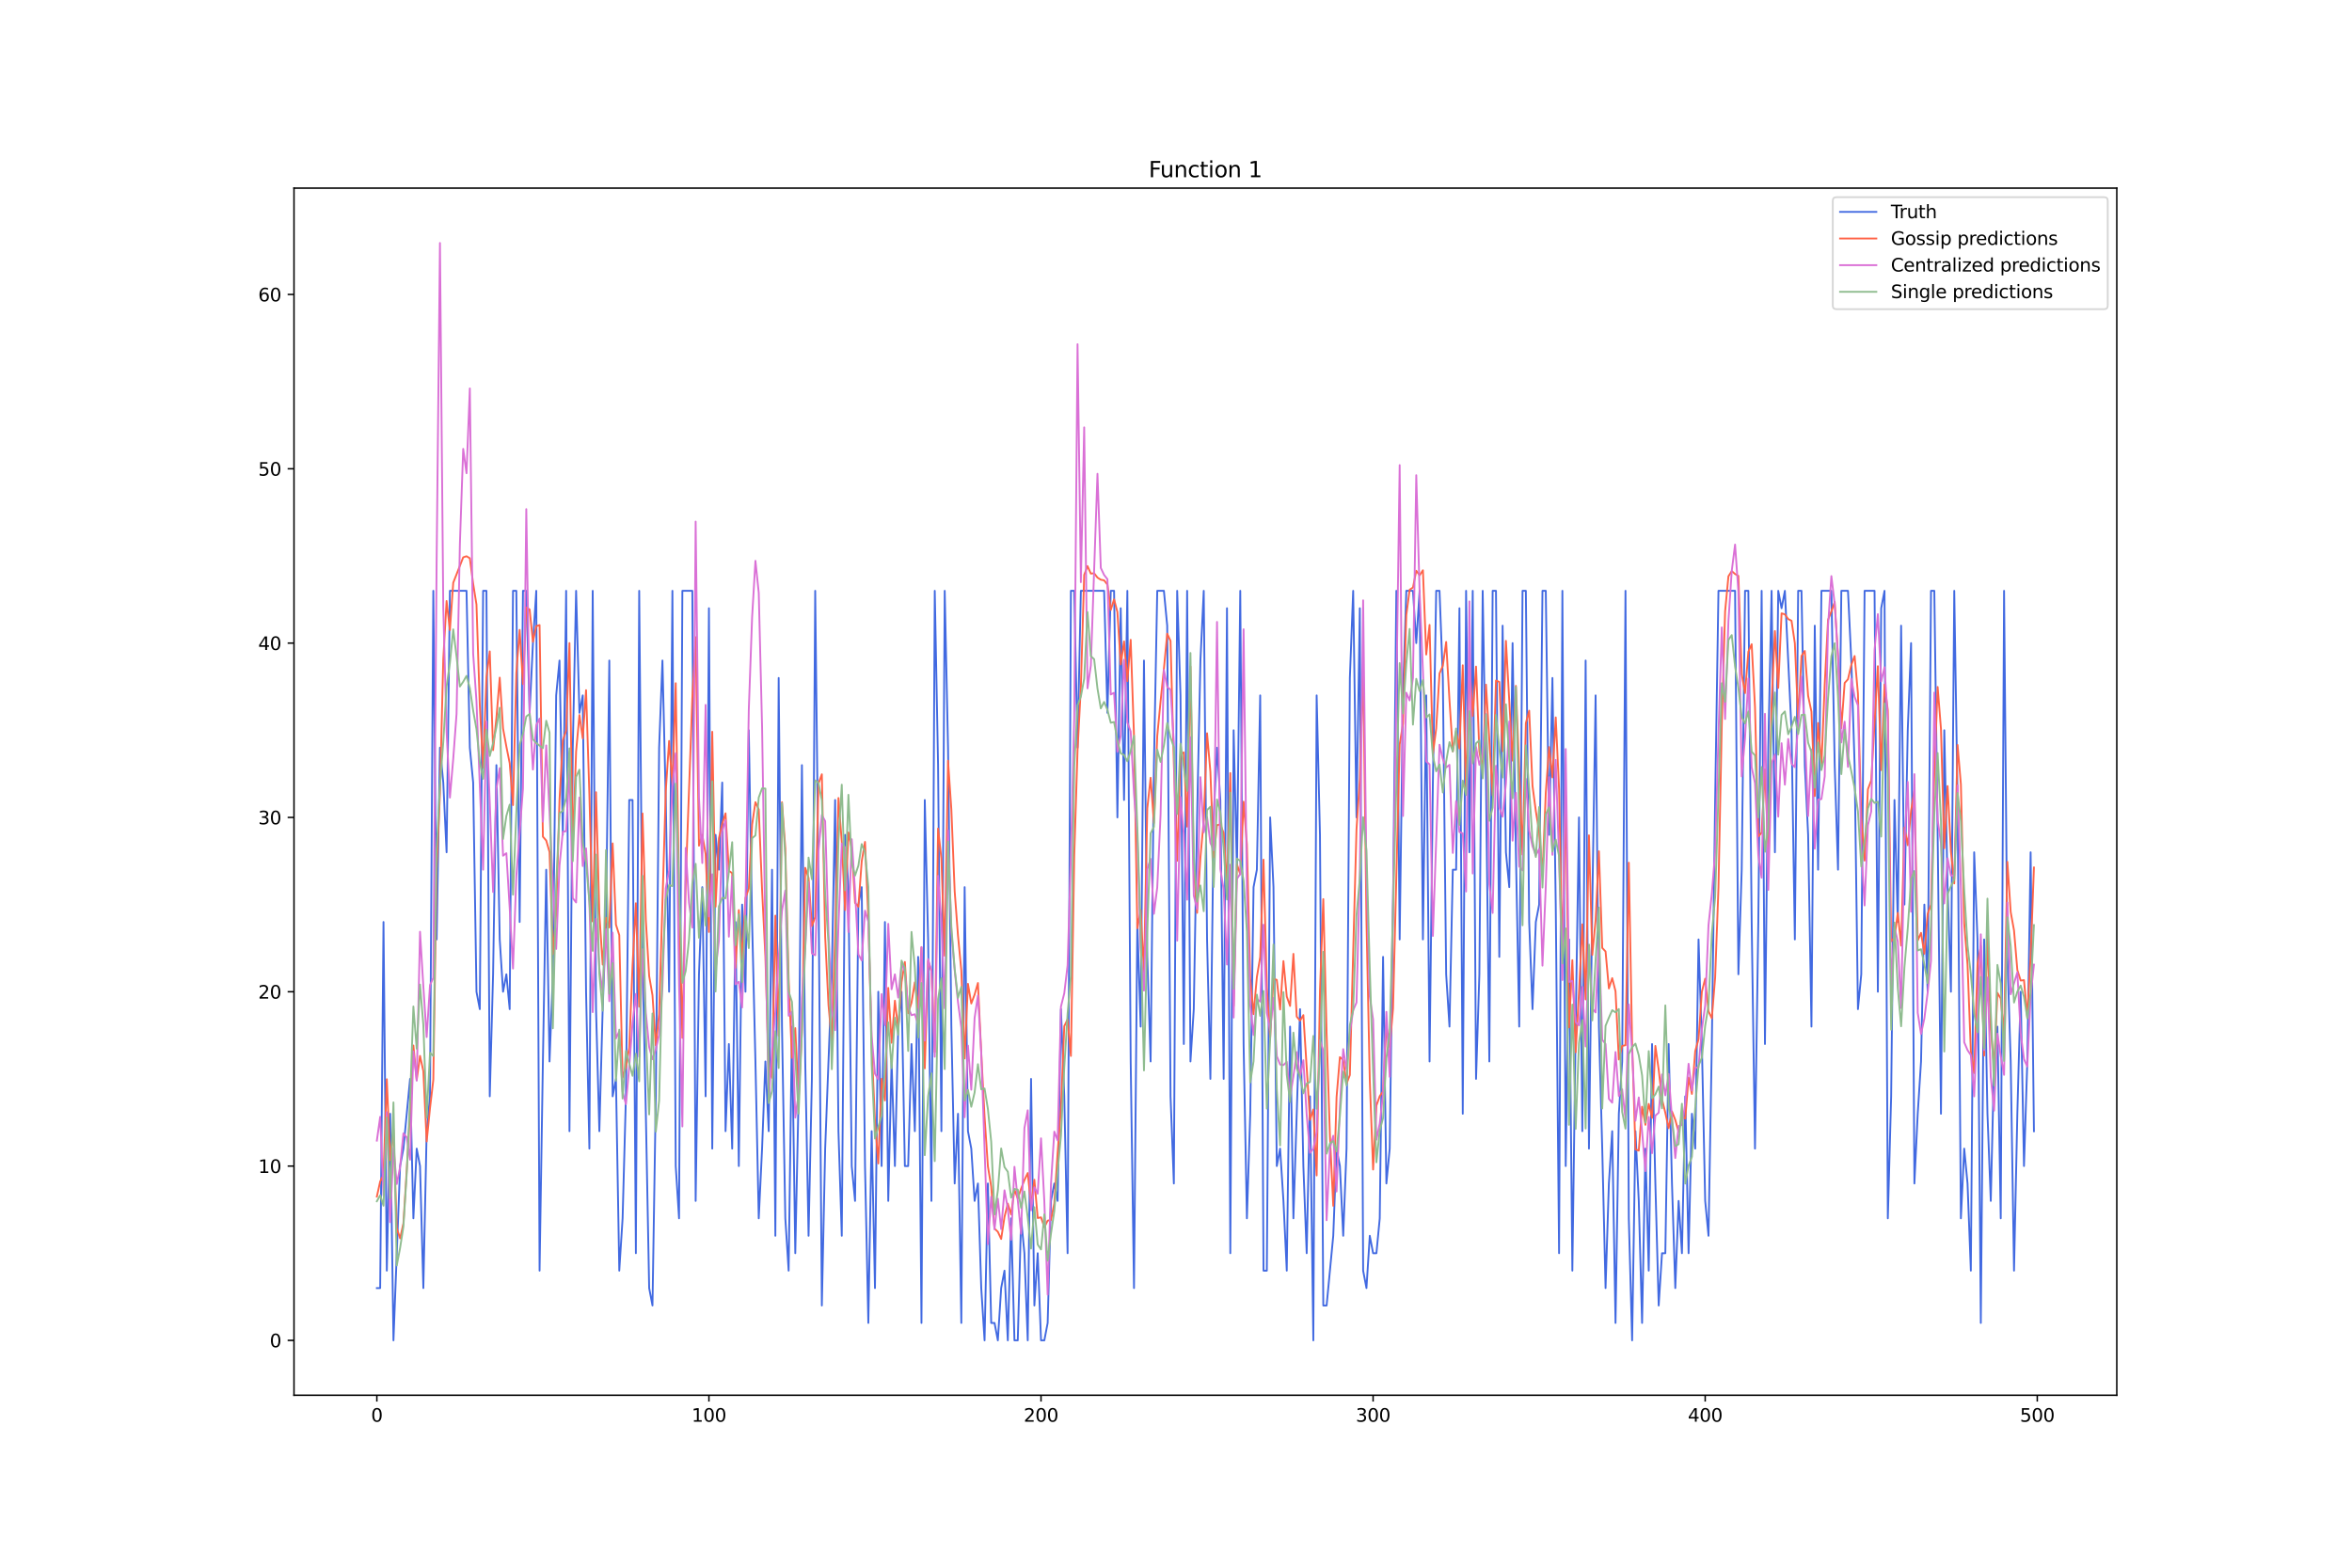 <?xml version="1.0" encoding="utf-8" standalone="no"?>
<!DOCTYPE svg PUBLIC "-//W3C//DTD SVG 1.1//EN"
  "http://www.w3.org/Graphics/SVG/1.1/DTD/svg11.dtd">
<svg xmlns:xlink="http://www.w3.org/1999/xlink" width="1296pt" height="864pt" viewBox="0 0 1296 864" xmlns="http://www.w3.org/2000/svg" version="1.1">
 <defs>
  <style type="text/css">*{stroke-linejoin: round; stroke-linecap: butt}</style>
 </defs>
 <g id="figure_1">
  <g id="patch_1">
   <path d="M 0 864 
L 1296 864 
L 1296 0 
L 0 0 
z
" style="fill: #ffffff"/>
  </g>
  <g id="axes_1">
   <g id="patch_2">
    <path d="M 162 768.96 
L 1166.4 768.96 
L 1166.4 103.68 
L 162 103.68 
z
" style="fill: #ffffff"/>
   </g>
   <g id="matplotlib.axis_1">
    <g id="xtick_1">
     <g id="line2d_1">
      <defs>
       <path id="mbc29674926" d="M 0 0 
L 0 3.5 
" style="stroke: #000000; stroke-width: 0.8"/>
      </defs>
      <g>
       <use xlink:href="#mbc29674926" x="207.655" y="768.96" style="stroke: #000000; stroke-width: 0.8"/>
      </g>
     </g>
     <g id="text_1">
      <!-- 0 -->
      <g transform="translate(204.473 783.558) scale(0.1 -0.1)">
       <defs>
        <path id="DejaVuSans-30" d="M 2034 4250 
Q 1547 4250 1301 3770 
Q 1056 3291 1056 2328 
Q 1056 1369 1301 889 
Q 1547 409 2034 409 
Q 2525 409 2770 889 
Q 3016 1369 3016 2328 
Q 3016 3291 2770 3770 
Q 2525 4250 2034 4250 
z
M 2034 4750 
Q 2819 4750 3233 4129 
Q 3647 3509 3647 2328 
Q 3647 1150 3233 529 
Q 2819 -91 2034 -91 
Q 1250 -91 836 529 
Q 422 1150 422 2328 
Q 422 3509 836 4129 
Q 1250 4750 2034 4750 
z
" transform="scale(0.016)"/>
       </defs>
       <use xlink:href="#DejaVuSans-30"/>
      </g>
     </g>
    </g>
    <g id="xtick_2">
     <g id="line2d_2">
      <g>
       <use xlink:href="#mbc29674926" x="390.639" y="768.96" style="stroke: #000000; stroke-width: 0.8"/>
      </g>
     </g>
     <g id="text_2">
      <!-- 100 -->
      <g transform="translate(381.095 783.558) scale(0.1 -0.1)">
       <defs>
        <path id="DejaVuSans-31" d="M 794 531 
L 1825 531 
L 1825 4091 
L 703 3866 
L 703 4441 
L 1819 4666 
L 2450 4666 
L 2450 531 
L 3481 531 
L 3481 0 
L 794 0 
L 794 531 
z
" transform="scale(0.016)"/>
       </defs>
       <use xlink:href="#DejaVuSans-31"/>
       <use xlink:href="#DejaVuSans-30" x="63.623"/>
       <use xlink:href="#DejaVuSans-30" x="127.246"/>
      </g>
     </g>
    </g>
    <g id="xtick_3">
     <g id="line2d_3">
      <g>
       <use xlink:href="#mbc29674926" x="573.623" y="768.96" style="stroke: #000000; stroke-width: 0.8"/>
      </g>
     </g>
     <g id="text_3">
      <!-- 200 -->
      <g transform="translate(564.079 783.558) scale(0.1 -0.1)">
       <defs>
        <path id="DejaVuSans-32" d="M 1228 531 
L 3431 531 
L 3431 0 
L 469 0 
L 469 531 
Q 828 903 1448 1529 
Q 2069 2156 2228 2338 
Q 2531 2678 2651 2914 
Q 2772 3150 2772 3378 
Q 2772 3750 2511 3984 
Q 2250 4219 1831 4219 
Q 1534 4219 1204 4116 
Q 875 4013 500 3803 
L 500 4441 
Q 881 4594 1212 4672 
Q 1544 4750 1819 4750 
Q 2544 4750 2975 4387 
Q 3406 4025 3406 3419 
Q 3406 3131 3298 2873 
Q 3191 2616 2906 2266 
Q 2828 2175 2409 1742 
Q 1991 1309 1228 531 
z
" transform="scale(0.016)"/>
       </defs>
       <use xlink:href="#DejaVuSans-32"/>
       <use xlink:href="#DejaVuSans-30" x="63.623"/>
       <use xlink:href="#DejaVuSans-30" x="127.246"/>
      </g>
     </g>
    </g>
    <g id="xtick_4">
     <g id="line2d_4">
      <g>
       <use xlink:href="#mbc29674926" x="756.607" y="768.96" style="stroke: #000000; stroke-width: 0.8"/>
      </g>
     </g>
     <g id="text_4">
      <!-- 300 -->
      <g transform="translate(747.063 783.558) scale(0.1 -0.1)">
       <defs>
        <path id="DejaVuSans-33" d="M 2597 2516 
Q 3050 2419 3304 2112 
Q 3559 1806 3559 1356 
Q 3559 666 3084 287 
Q 2609 -91 1734 -91 
Q 1441 -91 1130 -33 
Q 819 25 488 141 
L 488 750 
Q 750 597 1062 519 
Q 1375 441 1716 441 
Q 2309 441 2620 675 
Q 2931 909 2931 1356 
Q 2931 1769 2642 2001 
Q 2353 2234 1838 2234 
L 1294 2234 
L 1294 2753 
L 1863 2753 
Q 2328 2753 2575 2939 
Q 2822 3125 2822 3475 
Q 2822 3834 2567 4026 
Q 2313 4219 1838 4219 
Q 1578 4219 1281 4162 
Q 984 4106 628 3988 
L 628 4550 
Q 988 4650 1302 4700 
Q 1616 4750 1894 4750 
Q 2613 4750 3031 4423 
Q 3450 4097 3450 3541 
Q 3450 3153 3228 2886 
Q 3006 2619 2597 2516 
z
" transform="scale(0.016)"/>
       </defs>
       <use xlink:href="#DejaVuSans-33"/>
       <use xlink:href="#DejaVuSans-30" x="63.623"/>
       <use xlink:href="#DejaVuSans-30" x="127.246"/>
      </g>
     </g>
    </g>
    <g id="xtick_5">
     <g id="line2d_5">
      <g>
       <use xlink:href="#mbc29674926" x="939.591" y="768.96" style="stroke: #000000; stroke-width: 0.8"/>
      </g>
     </g>
     <g id="text_5">
      <!-- 400 -->
      <g transform="translate(930.047 783.558) scale(0.1 -0.1)">
       <defs>
        <path id="DejaVuSans-34" d="M 2419 4116 
L 825 1625 
L 2419 1625 
L 2419 4116 
z
M 2253 4666 
L 3047 4666 
L 3047 1625 
L 3713 1625 
L 3713 1100 
L 3047 1100 
L 3047 0 
L 2419 0 
L 2419 1100 
L 313 1100 
L 313 1709 
L 2253 4666 
z
" transform="scale(0.016)"/>
       </defs>
       <use xlink:href="#DejaVuSans-34"/>
       <use xlink:href="#DejaVuSans-30" x="63.623"/>
       <use xlink:href="#DejaVuSans-30" x="127.246"/>
      </g>
     </g>
    </g>
    <g id="xtick_6">
     <g id="line2d_6">
      <g>
       <use xlink:href="#mbc29674926" x="1122.575" y="768.96" style="stroke: #000000; stroke-width: 0.8"/>
      </g>
     </g>
     <g id="text_6">
      <!-- 500 -->
      <g transform="translate(1113.032 783.558) scale(0.1 -0.1)">
       <defs>
        <path id="DejaVuSans-35" d="M 691 4666 
L 3169 4666 
L 3169 4134 
L 1269 4134 
L 1269 2991 
Q 1406 3038 1543 3061 
Q 1681 3084 1819 3084 
Q 2600 3084 3056 2656 
Q 3513 2228 3513 1497 
Q 3513 744 3044 326 
Q 2575 -91 1722 -91 
Q 1428 -91 1123 -41 
Q 819 9 494 109 
L 494 744 
Q 775 591 1075 516 
Q 1375 441 1709 441 
Q 2250 441 2565 725 
Q 2881 1009 2881 1497 
Q 2881 1984 2565 2268 
Q 2250 2553 1709 2553 
Q 1456 2553 1204 2497 
Q 953 2441 691 2322 
L 691 4666 
z
" transform="scale(0.016)"/>
       </defs>
       <use xlink:href="#DejaVuSans-35"/>
       <use xlink:href="#DejaVuSans-30" x="63.623"/>
       <use xlink:href="#DejaVuSans-30" x="127.246"/>
      </g>
     </g>
    </g>
   </g>
   <g id="matplotlib.axis_2">
    <g id="ytick_1">
     <g id="line2d_7">
      <defs>
       <path id="m586d33ddcf" d="M 0 0 
L -3.5 0 
" style="stroke: #000000; stroke-width: 0.8"/>
      </defs>
      <g>
       <use xlink:href="#m586d33ddcf" x="162" y="738.72" style="stroke: #000000; stroke-width: 0.8"/>
      </g>
     </g>
     <g id="text_7">
      <!-- 0 -->
      <g transform="translate(148.637 742.519) scale(0.1 -0.1)">
       <use xlink:href="#DejaVuSans-30"/>
      </g>
     </g>
    </g>
    <g id="ytick_2">
     <g id="line2d_8">
      <g>
       <use xlink:href="#m586d33ddcf" x="162" y="642.648" style="stroke: #000000; stroke-width: 0.8"/>
      </g>
     </g>
     <g id="text_8">
      <!-- 10 -->
      <g transform="translate(142.275 646.447) scale(0.1 -0.1)">
       <use xlink:href="#DejaVuSans-31"/>
       <use xlink:href="#DejaVuSans-30" x="63.623"/>
      </g>
     </g>
    </g>
    <g id="ytick_3">
     <g id="line2d_9">
      <g>
       <use xlink:href="#m586d33ddcf" x="162" y="546.576" style="stroke: #000000; stroke-width: 0.8"/>
      </g>
     </g>
     <g id="text_9">
      <!-- 20 -->
      <g transform="translate(142.275 550.375) scale(0.1 -0.1)">
       <use xlink:href="#DejaVuSans-32"/>
       <use xlink:href="#DejaVuSans-30" x="63.623"/>
      </g>
     </g>
    </g>
    <g id="ytick_4">
     <g id="line2d_10">
      <g>
       <use xlink:href="#m586d33ddcf" x="162" y="450.504" style="stroke: #000000; stroke-width: 0.8"/>
      </g>
     </g>
     <g id="text_10">
      <!-- 30 -->
      <g transform="translate(142.275 454.303) scale(0.1 -0.1)">
       <use xlink:href="#DejaVuSans-33"/>
       <use xlink:href="#DejaVuSans-30" x="63.623"/>
      </g>
     </g>
    </g>
    <g id="ytick_5">
     <g id="line2d_11">
      <g>
       <use xlink:href="#m586d33ddcf" x="162" y="354.432" style="stroke: #000000; stroke-width: 0.8"/>
      </g>
     </g>
     <g id="text_11">
      <!-- 40 -->
      <g transform="translate(142.275 358.231) scale(0.1 -0.1)">
       <use xlink:href="#DejaVuSans-34"/>
       <use xlink:href="#DejaVuSans-30" x="63.623"/>
      </g>
     </g>
    </g>
    <g id="ytick_6">
     <g id="line2d_12">
      <g>
       <use xlink:href="#m586d33ddcf" x="162" y="258.36" style="stroke: #000000; stroke-width: 0.8"/>
      </g>
     </g>
     <g id="text_12">
      <!-- 50 -->
      <g transform="translate(142.275 262.16) scale(0.1 -0.1)">
       <use xlink:href="#DejaVuSans-35"/>
       <use xlink:href="#DejaVuSans-30" x="63.623"/>
      </g>
     </g>
    </g>
    <g id="ytick_7">
     <g id="line2d_13">
      <g>
       <use xlink:href="#m586d33ddcf" x="162" y="162.288" style="stroke: #000000; stroke-width: 0.8"/>
      </g>
     </g>
     <g id="text_13">
      <!-- 60 -->
      <g transform="translate(142.275 166.088) scale(0.1 -0.1)">
       <defs>
        <path id="DejaVuSans-36" d="M 2113 2584 
Q 1688 2584 1439 2293 
Q 1191 2003 1191 1497 
Q 1191 994 1439 701 
Q 1688 409 2113 409 
Q 2538 409 2786 701 
Q 3034 994 3034 1497 
Q 3034 2003 2786 2293 
Q 2538 2584 2113 2584 
z
M 3366 4563 
L 3366 3988 
Q 3128 4100 2886 4159 
Q 2644 4219 2406 4219 
Q 1781 4219 1451 3797 
Q 1122 3375 1075 2522 
Q 1259 2794 1537 2939 
Q 1816 3084 2150 3084 
Q 2853 3084 3261 2657 
Q 3669 2231 3669 1497 
Q 3669 778 3244 343 
Q 2819 -91 2113 -91 
Q 1303 -91 875 529 
Q 447 1150 447 2328 
Q 447 3434 972 4092 
Q 1497 4750 2381 4750 
Q 2619 4750 2861 4703 
Q 3103 4656 3366 4563 
z
" transform="scale(0.016)"/>
       </defs>
       <use xlink:href="#DejaVuSans-36"/>
       <use xlink:href="#DejaVuSans-30" x="63.623"/>
      </g>
     </g>
    </g>
   </g>
   <g id="line2d_14">
    <path d="M 207.655 709.898 
L 209.484 709.898 
L 211.314 508.147 
L 213.144 700.291 
L 214.974 613.826 
L 216.804 738.72 
L 220.463 642.648 
L 222.293 633.041 
L 225.953 594.612 
L 227.783 671.47 
L 229.613 633.041 
L 231.442 642.648 
L 233.272 709.898 
L 235.102 623.434 
L 236.932 604.219 
L 238.762 325.611 
L 240.592 517.755 
L 242.422 412.075 
L 244.251 431.29 
L 246.081 469.719 
L 247.911 325.611 
L 257.06 325.611 
L 258.89 412.075 
L 260.72 431.29 
L 262.55 546.576 
L 264.38 556.183 
L 266.209 325.611 
L 268.039 325.611 
L 269.869 604.219 
L 271.699 536.969 
L 273.529 421.683 
L 275.359 517.755 
L 277.189 546.576 
L 279.018 536.969 
L 280.848 556.183 
L 282.678 325.611 
L 284.508 325.611 
L 286.338 508.147 
L 288.168 325.611 
L 289.997 325.611 
L 291.827 392.861 
L 293.657 354.432 
L 295.487 325.611 
L 297.317 700.291 
L 299.147 585.005 
L 300.976 479.326 
L 302.806 585.005 
L 304.636 536.969 
L 306.466 383.254 
L 308.296 364.039 
L 310.126 460.111 
L 311.956 325.611 
L 313.785 623.434 
L 315.615 412.075 
L 317.445 325.611 
L 319.275 392.861 
L 321.105 383.254 
L 322.935 546.576 
L 324.764 633.041 
L 326.594 325.611 
L 328.424 556.183 
L 330.254 623.434 
L 332.084 556.183 
L 333.914 508.147 
L 335.743 364.039 
L 337.573 604.219 
L 339.403 594.612 
L 341.233 700.291 
L 343.063 671.47 
L 344.893 604.219 
L 346.723 440.897 
L 348.552 440.897 
L 350.382 690.684 
L 352.212 325.611 
L 354.042 527.362 
L 355.872 613.826 
L 357.702 709.898 
L 359.531 719.506 
L 361.361 604.219 
L 363.191 412.075 
L 365.021 364.039 
L 366.851 440.897 
L 368.681 546.576 
L 370.51 325.611 
L 372.34 642.648 
L 374.17 671.47 
L 376 325.611 
L 381.489 325.611 
L 383.319 661.862 
L 385.149 536.969 
L 386.979 488.933 
L 388.809 604.219 
L 390.639 335.218 
L 392.469 633.041 
L 394.298 460.111 
L 396.128 479.326 
L 397.958 431.29 
L 399.788 623.434 
L 401.618 575.398 
L 403.448 633.041 
L 405.277 508.147 
L 407.107 642.648 
L 408.937 498.54 
L 410.767 546.576 
L 412.597 402.468 
L 414.427 508.147 
L 416.256 585.005 
L 418.086 671.47 
L 419.916 633.041 
L 421.746 585.005 
L 423.576 623.434 
L 425.406 479.326 
L 427.236 681.077 
L 429.065 373.647 
L 430.895 565.791 
L 432.725 671.47 
L 434.555 700.291 
L 436.385 565.791 
L 438.215 690.684 
L 440.044 604.219 
L 441.874 421.683 
L 443.704 585.005 
L 445.534 681.077 
L 447.364 594.612 
L 449.194 325.611 
L 451.023 488.933 
L 452.853 719.506 
L 454.683 633.041 
L 458.343 536.969 
L 460.173 440.897 
L 462.003 623.434 
L 463.832 681.077 
L 465.662 460.111 
L 467.492 488.933 
L 469.322 642.648 
L 471.152 661.862 
L 472.982 498.54 
L 474.811 488.933 
L 476.641 642.648 
L 478.471 729.113 
L 480.301 623.434 
L 482.131 709.898 
L 483.961 546.576 
L 485.79 642.648 
L 487.62 508.147 
L 489.45 661.862 
L 491.28 585.005 
L 493.11 642.648 
L 494.94 565.791 
L 496.77 546.576 
L 498.599 642.648 
L 500.429 642.648 
L 502.259 575.398 
L 504.089 623.434 
L 505.919 527.362 
L 507.749 729.113 
L 509.578 440.897 
L 511.408 517.755 
L 513.238 661.862 
L 515.068 325.611 
L 516.898 421.683 
L 518.728 623.434 
L 520.557 325.611 
L 522.387 412.075 
L 524.217 565.791 
L 526.047 652.255 
L 527.877 613.826 
L 529.707 729.113 
L 531.536 488.933 
L 533.366 623.434 
L 535.196 633.041 
L 537.026 661.862 
L 538.856 652.255 
L 540.686 709.898 
L 542.516 738.72 
L 544.345 652.255 
L 546.175 729.113 
L 548.005 729.113 
L 549.835 738.72 
L 551.665 709.898 
L 553.495 700.291 
L 555.324 738.72 
L 557.154 671.47 
L 558.984 738.72 
L 560.814 738.72 
L 562.644 671.47 
L 564.474 690.684 
L 566.303 738.72 
L 568.133 594.612 
L 569.963 719.506 
L 571.793 690.684 
L 573.623 738.72 
L 575.453 738.72 
L 577.283 729.113 
L 579.112 661.862 
L 580.942 652.255 
L 582.772 661.862 
L 584.602 556.183 
L 586.432 604.219 
L 588.262 690.684 
L 590.091 325.611 
L 591.921 325.611 
L 593.751 412.075 
L 595.581 325.611 
L 608.39 325.611 
L 610.22 392.861 
L 612.05 325.611 
L 613.879 325.611 
L 615.709 450.504 
L 617.539 335.218 
L 619.369 440.897 
L 621.199 325.611 
L 623.029 585.005 
L 624.858 709.898 
L 626.688 508.147 
L 628.518 565.791 
L 630.348 364.039 
L 632.178 527.362 
L 634.008 585.005 
L 635.837 421.683 
L 637.667 325.611 
L 641.327 325.611 
L 643.157 344.825 
L 644.987 604.219 
L 646.817 652.255 
L 648.646 325.611 
L 650.476 383.254 
L 652.306 575.398 
L 654.136 325.611 
L 655.966 585.005 
L 657.796 556.183 
L 659.625 450.504 
L 661.455 364.039 
L 663.285 325.611 
L 665.115 517.755 
L 666.945 594.612 
L 668.775 450.504 
L 670.604 412.075 
L 672.434 440.897 
L 674.264 594.612 
L 676.094 335.218 
L 677.924 690.684 
L 679.754 402.468 
L 681.583 479.326 
L 683.413 325.611 
L 685.243 575.398 
L 687.073 671.47 
L 688.903 613.826 
L 690.733 488.933 
L 692.563 479.326 
L 694.392 383.254 
L 696.222 700.291 
L 698.052 700.291 
L 699.882 450.504 
L 701.712 488.933 
L 703.542 642.648 
L 705.371 633.041 
L 707.201 661.862 
L 709.031 700.291 
L 710.861 565.791 
L 712.691 671.47 
L 716.35 556.183 
L 718.18 642.648 
L 720.01 690.684 
L 721.84 604.219 
L 723.67 738.72 
L 725.5 383.254 
L 727.33 460.111 
L 729.159 719.506 
L 730.989 719.506 
L 734.649 681.077 
L 736.479 633.041 
L 738.309 642.648 
L 740.138 681.077 
L 741.968 633.041 
L 743.798 373.647 
L 745.628 325.611 
L 747.458 450.504 
L 749.288 335.218 
L 751.117 700.291 
L 752.947 709.898 
L 754.777 681.077 
L 756.607 690.684 
L 758.437 690.684 
L 760.267 671.47 
L 762.097 527.362 
L 763.926 652.255 
L 765.756 633.041 
L 767.586 498.54 
L 769.416 325.611 
L 771.246 517.755 
L 773.076 383.254 
L 774.905 325.611 
L 778.565 325.611 
L 780.395 354.432 
L 782.225 325.611 
L 784.055 517.755 
L 785.884 383.254 
L 787.714 585.005 
L 789.544 431.29 
L 791.374 325.611 
L 793.204 325.611 
L 795.034 373.647 
L 796.864 536.969 
L 798.693 565.791 
L 800.523 479.326 
L 802.353 479.326 
L 804.183 335.218 
L 806.013 613.826 
L 807.843 325.611 
L 809.672 469.719 
L 811.502 325.611 
L 813.332 594.612 
L 815.162 536.969 
L 816.992 325.611 
L 818.822 431.29 
L 820.651 585.005 
L 822.481 325.611 
L 824.311 325.611 
L 826.141 527.362 
L 827.971 344.825 
L 829.801 469.719 
L 831.63 488.933 
L 833.46 354.432 
L 835.29 469.719 
L 837.12 565.791 
L 838.95 325.611 
L 840.78 325.611 
L 842.61 508.147 
L 844.439 556.183 
L 846.269 508.147 
L 848.099 498.54 
L 849.929 325.611 
L 851.759 325.611 
L 853.589 460.111 
L 855.418 373.647 
L 857.248 498.54 
L 859.078 690.684 
L 860.908 325.611 
L 862.738 642.648 
L 864.568 517.755 
L 866.397 700.291 
L 868.227 565.791 
L 870.057 450.504 
L 871.887 623.434 
L 873.717 364.039 
L 875.547 633.041 
L 877.377 498.54 
L 879.206 383.254 
L 881.036 565.791 
L 882.866 633.041 
L 884.696 709.898 
L 886.526 652.255 
L 888.356 623.434 
L 890.185 729.113 
L 892.015 613.826 
L 893.845 585.005 
L 895.675 325.611 
L 897.505 671.47 
L 899.335 738.72 
L 901.164 623.434 
L 902.994 661.862 
L 904.824 729.113 
L 906.654 633.041 
L 908.484 700.291 
L 910.314 575.398 
L 912.144 652.255 
L 913.973 719.506 
L 915.803 690.684 
L 917.633 690.684 
L 919.463 575.398 
L 921.293 652.255 
L 923.123 709.898 
L 924.952 661.862 
L 926.782 690.684 
L 928.612 604.219 
L 930.442 690.684 
L 932.272 613.826 
L 934.102 633.041 
L 935.931 517.755 
L 937.761 575.398 
L 939.591 661.862 
L 941.421 681.077 
L 943.251 575.398 
L 945.081 440.897 
L 946.911 325.611 
L 956.06 325.611 
L 957.89 536.969 
L 959.719 479.326 
L 961.549 325.611 
L 963.379 325.611 
L 965.209 508.147 
L 967.039 633.041 
L 968.869 508.147 
L 970.698 325.611 
L 972.528 575.398 
L 974.358 412.075 
L 976.188 325.611 
L 978.018 469.719 
L 979.848 325.611 
L 981.678 335.218 
L 983.507 325.611 
L 987.167 402.468 
L 988.997 517.755 
L 990.827 325.611 
L 992.657 325.611 
L 994.486 421.683 
L 996.316 460.111 
L 998.146 565.791 
L 999.976 344.825 
L 1001.806 479.326 
L 1003.636 325.611 
L 1009.125 325.611 
L 1010.955 421.683 
L 1012.785 479.326 
L 1014.615 325.611 
L 1018.274 325.611 
L 1020.104 364.039 
L 1021.934 421.683 
L 1023.764 556.183 
L 1025.594 536.969 
L 1027.424 325.611 
L 1032.913 325.611 
L 1034.743 546.576 
L 1036.573 335.218 
L 1038.403 325.611 
L 1040.232 671.47 
L 1042.062 604.219 
L 1043.892 440.897 
L 1045.722 508.147 
L 1047.552 344.825 
L 1049.382 498.54 
L 1051.211 402.468 
L 1053.041 354.432 
L 1054.871 652.255 
L 1056.701 613.826 
L 1058.531 585.005 
L 1060.361 498.54 
L 1062.191 546.576 
L 1064.02 325.611 
L 1065.85 325.611 
L 1067.68 460.111 
L 1069.51 613.826 
L 1071.34 402.468 
L 1073.17 488.933 
L 1074.999 546.576 
L 1076.829 325.611 
L 1078.659 440.897 
L 1080.489 671.47 
L 1082.319 633.041 
L 1084.149 652.255 
L 1085.978 700.291 
L 1087.808 469.719 
L 1089.638 517.755 
L 1091.468 729.113 
L 1093.298 517.755 
L 1095.128 613.826 
L 1096.958 661.862 
L 1098.787 585.005 
L 1100.617 565.791 
L 1102.447 671.47 
L 1104.277 325.611 
L 1106.107 527.362 
L 1107.937 585.005 
L 1109.766 700.291 
L 1111.596 613.826 
L 1113.426 546.576 
L 1115.256 642.648 
L 1117.086 585.005 
L 1118.916 469.719 
L 1120.745 623.434 
L 1120.745 623.434 
" clip-path="url(#p6052db4902)" style="fill: none; stroke: #4169e1; stroke-linecap: square"/>
   </g>
   <g id="line2d_15">
    <path d="M 207.655 659.492 
L 209.484 651.132 
L 211.314 647.517 
L 213.144 594.797 
L 214.974 639.418 
L 216.804 622.721 
L 218.634 676.943 
L 220.463 682.52 
L 222.293 674.15 
L 224.123 644.68 
L 225.953 612.196 
L 227.783 576.202 
L 229.613 595.193 
L 231.442 581.938 
L 233.272 590.335 
L 235.102 629.1 
L 236.932 610.818 
L 238.762 595.156 
L 240.592 478.901 
L 242.422 437.451 
L 244.251 363.296 
L 246.081 331.217 
L 247.911 347.303 
L 249.741 321.185 
L 255.23 307.171 
L 257.06 306.55 
L 258.89 307.669 
L 260.72 321.727 
L 262.55 333.184 
L 264.38 388.718 
L 266.209 423.262 
L 268.039 373.3 
L 269.869 358.999 
L 271.699 413.443 
L 273.529 395.711 
L 275.359 373.465 
L 277.189 401.495 
L 279.018 411.445 
L 280.848 420.594 
L 282.678 443.727 
L 284.508 370.904 
L 286.338 347.148 
L 288.168 377.045 
L 289.997 334.821 
L 291.827 335.876 
L 293.657 353.698 
L 295.487 345.106 
L 297.317 344.491 
L 299.147 461.104 
L 300.976 463.228 
L 302.806 469.548 
L 304.636 525.938 
L 306.466 503.49 
L 308.296 440.858 
L 310.126 408.003 
L 311.956 402.73 
L 313.785 354.424 
L 315.615 466.827 
L 317.445 414.137 
L 319.275 394.071 
L 321.105 406.947 
L 322.935 380.363 
L 324.764 438 
L 326.594 507.842 
L 328.424 436.616 
L 330.254 503.66 
L 332.084 531.62 
L 333.914 505.831 
L 335.743 511.152 
L 337.573 464.813 
L 339.403 509.597 
L 341.233 515.371 
L 343.063 593.929 
L 344.893 588.166 
L 346.723 577.501 
L 348.552 531.925 
L 350.382 497.797 
L 352.212 554.825 
L 354.042 448.323 
L 355.872 507.12 
L 357.702 537.871 
L 359.531 548.508 
L 361.361 576.122 
L 363.191 558.982 
L 366.851 435.982 
L 368.681 408.362 
L 370.51 432.481 
L 372.34 376.539 
L 374.17 493.62 
L 376 572.029 
L 377.83 486.1 
L 381.489 384.586 
L 383.319 351.182 
L 385.149 466.074 
L 386.979 460.014 
L 388.809 470.748 
L 390.639 513.639 
L 392.469 403.308 
L 394.298 499.709 
L 396.128 461.994 
L 397.958 453.995 
L 399.788 448.244 
L 401.618 479.937 
L 403.448 481.204 
L 405.277 533.403 
L 407.107 501.573 
L 408.937 528.597 
L 410.767 494.854 
L 412.597 489.726 
L 414.427 454.497 
L 416.256 442.085 
L 418.086 446.097 
L 419.916 490.464 
L 421.746 527.39 
L 423.576 589.64 
L 425.406 594.04 
L 427.236 504.631 
L 429.065 570.787 
L 430.895 442.143 
L 432.725 467.444 
L 434.555 539.602 
L 436.385 583.04 
L 438.215 566.62 
L 440.044 605.759 
L 441.874 568.765 
L 443.704 478.283 
L 445.534 483.864 
L 447.364 510.398 
L 449.194 505.399 
L 451.023 431.769 
L 452.853 426.721 
L 454.683 516.218 
L 456.513 553.844 
L 458.343 574.078 
L 460.173 516.276 
L 462.003 439.797 
L 463.832 463.842 
L 465.662 501.565 
L 467.492 458.769 
L 469.322 467.518 
L 471.152 497.598 
L 472.982 499.716 
L 474.811 474.776 
L 476.641 464 
L 478.471 506.204 
L 480.301 577.005 
L 482.131 617.659 
L 483.961 641.236 
L 485.79 594.52 
L 487.62 606.476 
L 489.45 544.463 
L 491.28 574.702 
L 493.11 551.51 
L 494.94 567.366 
L 496.77 541.32 
L 498.599 530.156 
L 500.429 558.464 
L 502.259 552.555 
L 504.089 541.363 
L 505.919 555.503 
L 507.749 522.161 
L 509.578 588.816 
L 511.408 529.674 
L 513.238 535.052 
L 515.068 579.878 
L 516.898 456.642 
L 518.728 473.168 
L 520.557 526.754 
L 522.387 419.222 
L 524.217 446.132 
L 526.047 491.198 
L 527.877 515.688 
L 529.707 534.857 
L 531.536 583.362 
L 533.366 542.228 
L 535.196 553.049 
L 537.026 548.143 
L 538.856 541.75 
L 540.686 580.288 
L 542.516 615.441 
L 544.345 642.761 
L 546.175 653.941 
L 548.005 677.129 
L 549.835 678.863 
L 551.665 682.839 
L 553.495 670.682 
L 555.324 663.358 
L 557.154 669.325 
L 558.984 655.601 
L 560.814 660.517 
L 562.644 655.161 
L 564.474 650.395 
L 566.303 646.5 
L 568.133 663.951 
L 569.963 650.187 
L 571.793 671.301 
L 573.623 670.915 
L 575.453 676.388 
L 577.283 672.727 
L 579.112 672.345 
L 580.942 663.146 
L 582.772 635.31 
L 584.602 611.152 
L 586.432 565.562 
L 588.262 561.806 
L 590.091 581.967 
L 591.921 471.772 
L 593.751 413.59 
L 595.581 378.505 
L 597.411 316.862 
L 599.241 311.984 
L 601.07 316.127 
L 602.9 315.933 
L 604.73 318.333 
L 606.56 319.491 
L 608.39 319.841 
L 610.22 322.209 
L 612.05 336.152 
L 613.879 330.337 
L 615.709 337.261 
L 617.539 366.242 
L 619.369 353.48 
L 621.199 375.417 
L 623.029 352.618 
L 624.858 405.562 
L 626.688 511.611 
L 628.518 501.519 
L 630.348 535.876 
L 632.178 445.599 
L 634.008 428.648 
L 635.837 453.582 
L 637.667 405.656 
L 639.497 386.554 
L 641.327 368.642 
L 643.157 349.239 
L 644.987 353.243 
L 646.817 421.03 
L 648.646 474.404 
L 650.476 415.661 
L 652.306 414.667 
L 654.136 455.586 
L 655.966 367.365 
L 657.796 479.349 
L 659.625 503.099 
L 661.455 472.643 
L 663.285 452.102 
L 665.115 404.113 
L 666.945 425.338 
L 668.775 472.556 
L 670.604 454.762 
L 672.434 454.364 
L 674.264 459.123 
L 676.094 488.186 
L 677.924 426.075 
L 679.754 554.426 
L 681.583 476.375 
L 683.413 481.823 
L 685.243 441.83 
L 687.073 465.279 
L 688.903 539.326 
L 690.733 558.924 
L 692.563 538.497 
L 694.392 527.497 
L 696.222 473.767 
L 698.052 544.285 
L 699.882 571.835 
L 701.712 539.278 
L 703.542 540.071 
L 705.371 556.368 
L 707.201 529.688 
L 709.031 549.221 
L 710.861 554.413 
L 712.691 525.705 
L 714.521 560.301 
L 716.35 562.486 
L 718.18 559.464 
L 721.84 617.228 
L 723.67 611.434 
L 725.5 647.835 
L 727.33 546.022 
L 729.159 495.515 
L 730.989 569.855 
L 732.819 625.946 
L 734.649 664.569 
L 736.479 604.61 
L 738.309 582.623 
L 740.138 584.212 
L 741.968 597.247 
L 743.798 592.492 
L 747.458 457.024 
L 749.288 429.437 
L 751.117 367.379 
L 752.947 507.398 
L 754.777 594.992 
L 756.607 644.563 
L 758.437 609.256 
L 760.267 604.117 
L 762.097 601.481 
L 763.926 565.239 
L 765.756 577.278 
L 767.586 555.906 
L 771.246 410.28 
L 773.076 398.835 
L 774.905 338.972 
L 776.735 325.011 
L 778.565 323.809 
L 780.395 314.556 
L 782.225 317.04 
L 784.055 314.29 
L 785.884 360.728 
L 787.714 344.41 
L 789.544 415.678 
L 791.374 401.499 
L 793.204 371.157 
L 795.034 366.939 
L 796.864 353.789 
L 798.693 385.929 
L 800.523 414.151 
L 802.353 402.971 
L 804.183 412.503 
L 806.013 366.658 
L 807.843 436.772 
L 809.672 365.452 
L 811.502 394.586 
L 813.332 367.363 
L 815.162 414.318 
L 816.992 423.888 
L 818.822 377.326 
L 822.481 438.381 
L 824.311 375.06 
L 826.141 375.834 
L 827.971 414.065 
L 829.801 353.2 
L 833.46 419.203 
L 835.29 377.993 
L 838.95 471.008 
L 840.78 398.539 
L 842.61 391.673 
L 844.439 433.064 
L 846.269 446.965 
L 848.099 458.348 
L 849.929 482.095 
L 851.759 436.862 
L 853.589 411.719 
L 855.418 428.465 
L 857.248 395.376 
L 859.078 434.953 
L 860.908 526.566 
L 862.738 438.705 
L 864.568 566.242 
L 866.397 529.173 
L 868.227 579.942 
L 870.057 546.722 
L 871.887 509.414 
L 873.717 550.802 
L 875.547 460.362 
L 877.377 526.302 
L 879.206 507.272 
L 881.036 469.141 
L 882.866 522.423 
L 884.696 524.375 
L 886.526 544.756 
L 888.356 539.076 
L 890.185 546.3 
L 892.015 583.926 
L 893.845 576.448 
L 895.675 576.046 
L 897.505 475.452 
L 899.335 575.032 
L 901.164 633.453 
L 902.994 634.148 
L 904.824 609.939 
L 906.654 619.919 
L 908.484 608.396 
L 910.314 616.091 
L 912.144 576.432 
L 913.973 589.528 
L 915.803 605.805 
L 917.633 613.298 
L 919.463 621.77 
L 921.293 612.569 
L 923.123 617.228 
L 924.952 623.84 
L 926.782 615.144 
L 928.612 616.478 
L 930.442 593.846 
L 932.272 602.906 
L 934.102 579.299 
L 935.931 572.731 
L 937.761 546.587 
L 939.591 539.368 
L 941.421 557.368 
L 943.251 561.191 
L 945.081 538.712 
L 946.911 489.147 
L 948.74 399.206 
L 950.57 336.935 
L 952.4 317.598 
L 954.23 314.758 
L 956.06 316.352 
L 957.89 317.381 
L 959.719 371.551 
L 961.549 381.997 
L 963.379 359.151 
L 965.209 355.049 
L 967.039 389.626 
L 968.869 461.062 
L 970.698 458.913 
L 972.528 423.96 
L 974.358 469.723 
L 976.188 387.273 
L 978.018 347.784 
L 979.848 379.159 
L 981.678 338.026 
L 983.507 338.601 
L 985.337 341.179 
L 987.167 342.125 
L 988.997 354.51 
L 990.827 396.299 
L 992.657 361.508 
L 994.486 358.772 
L 996.316 383.517 
L 998.146 392.19 
L 999.976 438.746 
L 1001.806 398.465 
L 1003.636 422.252 
L 1005.465 377.05 
L 1007.295 341.624 
L 1009.125 336.956 
L 1010.955 331.774 
L 1012.785 361.478 
L 1014.615 401.283 
L 1016.444 376.382 
L 1018.274 374.377 
L 1020.104 366.407 
L 1021.934 361.549 
L 1023.764 382.294 
L 1025.594 450.016 
L 1027.424 474.285 
L 1029.253 435.009 
L 1031.083 430.102 
L 1034.743 367.156 
L 1036.573 424.44 
L 1038.403 377.29 
L 1040.232 391.398 
L 1042.062 518.805 
L 1043.892 516.795 
L 1045.722 503.125 
L 1047.552 521.169 
L 1049.382 456.065 
L 1051.211 465.828 
L 1053.041 446.732 
L 1054.871 435.711 
L 1056.701 518.392 
L 1058.531 514.119 
L 1060.361 525.635 
L 1062.191 503.653 
L 1064.02 498.574 
L 1065.85 426.394 
L 1067.68 378.602 
L 1069.51 401.62 
L 1071.34 467.506 
L 1073.17 433.217 
L 1074.999 469.355 
L 1076.829 486.89 
L 1078.659 410.566 
L 1080.489 432.28 
L 1082.319 508.977 
L 1084.149 531.496 
L 1085.978 579.372 
L 1087.808 591.372 
L 1089.638 531.326 
L 1091.468 521.478 
L 1093.298 581.777 
L 1095.128 515.446 
L 1096.958 567.295 
L 1098.787 588.162 
L 1100.617 547.2 
L 1102.447 550.323 
L 1104.277 570.527 
L 1106.107 474.99 
L 1107.937 502.664 
L 1109.766 512.773 
L 1111.596 534.615 
L 1113.426 540.422 
L 1115.256 540.18 
L 1117.086 560.638 
L 1118.916 526.902 
L 1120.745 478.115 
L 1120.745 478.115 
" clip-path="url(#p6052db4902)" style="fill: none; stroke: #ff6347; stroke-linecap: square"/>
   </g>
   <g id="line2d_16">
    <path d="M 207.655 628.643 
L 209.484 615.503 
L 211.314 658.764 
L 213.144 612.935 
L 214.974 673.562 
L 216.804 632.644 
L 218.634 652.575 
L 220.463 643.112 
L 222.293 624.613 
L 224.123 626.861 
L 225.953 639.142 
L 227.783 579.475 
L 229.613 595.604 
L 231.442 513.503 
L 233.272 543.615 
L 235.102 571.563 
L 236.932 542.94 
L 238.762 538.947 
L 240.592 308.943 
L 242.422 133.92 
L 244.251 334.62 
L 246.081 403.157 
L 247.911 439.584 
L 249.741 418.237 
L 251.571 393.48 
L 253.401 299.923 
L 255.23 247.396 
L 257.06 260.822 
L 258.89 214.069 
L 260.72 360.248 
L 262.55 386.464 
L 266.209 479.323 
L 268.039 397.605 
L 269.869 442.181 
L 271.699 491.618 
L 273.529 434.69 
L 275.359 423.318 
L 277.189 471.623 
L 279.018 470.22 
L 280.848 500.524 
L 282.678 533.805 
L 284.508 482.854 
L 288.168 434.67 
L 289.997 280.603 
L 291.827 391.542 
L 293.657 424.107 
L 295.487 399.644 
L 297.317 396.041 
L 299.147 452.873 
L 300.976 410.809 
L 302.806 447.806 
L 304.636 487.99 
L 306.466 522.996 
L 308.296 477.075 
L 310.126 458.429 
L 311.956 458.06 
L 313.785 423.872 
L 315.615 494.988 
L 317.445 497.394 
L 319.275 439.505 
L 321.105 477.31 
L 322.935 467.55 
L 324.764 497.548 
L 326.594 557.822 
L 328.424 506.417 
L 330.254 533.639 
L 332.084 546.885 
L 333.914 512.164 
L 335.743 551.792 
L 337.573 513.997 
L 339.403 572.319 
L 341.233 568.389 
L 343.063 601.634 
L 344.893 608.55 
L 346.723 587.852 
L 348.552 563.796 
L 350.382 547.786 
L 352.212 582.41 
L 354.042 523.062 
L 355.872 558.191 
L 357.702 577.088 
L 359.531 583.774 
L 361.361 578.31 
L 363.191 570.293 
L 365.021 544.053 
L 366.851 489.601 
L 368.681 479.728 
L 370.51 433.224 
L 372.34 415.102 
L 374.17 542.982 
L 376 620.824 
L 377.83 467.286 
L 379.66 497.524 
L 381.489 511.241 
L 383.319 287.459 
L 385.149 439.627 
L 386.979 475.648 
L 388.809 388.486 
L 390.639 505.117 
L 392.469 481.811 
L 394.298 534.584 
L 396.128 518.468 
L 397.958 458.141 
L 399.788 452.095 
L 401.618 516.229 
L 403.448 483.073 
L 405.277 542.498 
L 407.107 541.098 
L 408.937 555.248 
L 410.767 499.246 
L 412.597 391.13 
L 414.427 340.185 
L 416.256 309.087 
L 418.086 326.719 
L 419.916 400.471 
L 421.746 515.811 
L 423.576 606.456 
L 425.406 578.756 
L 427.236 557.454 
L 429.065 527.638 
L 430.895 501.946 
L 432.725 490.748 
L 434.555 559.809 
L 436.385 557.534 
L 438.215 615.965 
L 440.044 602.847 
L 441.874 550.058 
L 443.704 522.73 
L 445.534 486.156 
L 447.364 525.468 
L 449.194 526.469 
L 451.023 469.032 
L 452.853 449.177 
L 454.683 452.569 
L 456.513 513.965 
L 458.343 556.413 
L 460.173 567.757 
L 462.003 509.965 
L 463.832 464.882 
L 465.662 466.987 
L 467.492 513.727 
L 469.322 462.511 
L 471.152 490.904 
L 472.982 526.002 
L 474.811 529.311 
L 476.641 501.886 
L 478.471 507.971 
L 480.301 571.114 
L 482.131 591.753 
L 483.961 594.908 
L 485.79 547.859 
L 487.62 564.957 
L 489.45 509.151 
L 491.28 545.215 
L 493.11 536.985 
L 494.94 549.815 
L 496.77 530.706 
L 498.599 535.595 
L 500.429 555.291 
L 502.259 559.511 
L 504.089 558.975 
L 505.919 564.552 
L 507.749 521.928 
L 509.578 573.524 
L 511.408 528.606 
L 513.238 535.358 
L 515.068 582.409 
L 516.898 482.697 
L 518.728 508.121 
L 520.557 555.706 
L 522.387 457.528 
L 524.217 513.552 
L 526.047 534.671 
L 527.877 552.344 
L 529.707 566.34 
L 531.536 615.765 
L 533.366 576.256 
L 535.196 600.581 
L 537.026 561.002 
L 538.856 548.638 
L 540.686 580.417 
L 544.345 685.7 
L 546.175 659.516 
L 548.005 677.557 
L 549.835 660.618 
L 551.665 677.401 
L 553.495 656.009 
L 555.324 665.988 
L 557.154 683.276 
L 558.984 643.051 
L 562.644 680.006 
L 564.474 621.738 
L 566.303 611.908 
L 568.133 667.06 
L 569.963 654.351 
L 571.793 657.883 
L 573.623 627.355 
L 575.453 662.111 
L 577.283 713.515 
L 579.112 652.478 
L 580.942 623.683 
L 582.772 628.459 
L 584.602 554.782 
L 586.432 547.442 
L 588.262 532.038 
L 590.091 471.689 
L 591.921 395.658 
L 593.751 189.701 
L 595.581 320.859 
L 597.411 235.534 
L 599.241 379.378 
L 601.07 366.799 
L 604.73 261.118 
L 606.56 313.012 
L 608.39 316.87 
L 610.22 319.241 
L 612.05 382.74 
L 613.879 381.822 
L 615.709 414.305 
L 617.539 405.351 
L 619.369 363.576 
L 621.199 398.188 
L 623.029 403.114 
L 624.858 437.437 
L 626.688 461.01 
L 628.518 522.338 
L 630.348 545.954 
L 632.178 478.981 
L 634.008 473.325 
L 635.837 503.624 
L 637.667 489.128 
L 639.497 448.992 
L 641.327 369.128 
L 643.157 378.608 
L 644.987 380.115 
L 646.817 409.285 
L 648.646 518.415 
L 650.476 439.245 
L 652.306 459.753 
L 654.136 495.86 
L 655.966 406.276 
L 657.796 493.643 
L 659.625 500.995 
L 661.455 428.31 
L 663.285 458.756 
L 665.115 450.349 
L 666.945 464.498 
L 668.775 468.64 
L 670.604 342.764 
L 672.434 478.91 
L 674.264 490.195 
L 676.094 531.591 
L 677.924 476.54 
L 679.754 560.833 
L 681.583 484.399 
L 683.413 481.552 
L 685.243 346.799 
L 687.073 492.173 
L 688.903 554.133 
L 690.733 570.433 
L 692.563 550.61 
L 694.392 552.036 
L 696.222 509.638 
L 698.052 558.185 
L 699.882 567.662 
L 701.712 549.96 
L 703.542 582.1 
L 705.371 586.704 
L 707.201 586.996 
L 709.031 585.223 
L 710.861 604.605 
L 712.691 593.288 
L 714.521 579.824 
L 716.35 593.384 
L 718.18 584.309 
L 720.01 614.308 
L 721.84 635.432 
L 723.67 633.127 
L 725.5 624.021 
L 727.33 573.248 
L 729.159 579.004 
L 730.989 672.525 
L 732.819 632.773 
L 734.649 625.941 
L 736.479 656.683 
L 738.309 609.985 
L 740.138 578.206 
L 741.968 589.509 
L 743.798 569.296 
L 745.628 556.758 
L 747.458 552.538 
L 749.288 481.43 
L 751.117 330.861 
L 752.947 481.812 
L 754.777 549.211 
L 756.607 561.96 
L 758.437 628.149 
L 760.267 619.199 
L 762.097 602.874 
L 763.926 557.654 
L 765.756 593.461 
L 767.586 495.569 
L 769.416 383.821 
L 771.246 256.331 
L 773.076 449.733 
L 774.905 381.775 
L 776.735 386.03 
L 778.565 373.729 
L 780.395 261.9 
L 782.225 325.924 
L 784.055 369.699 
L 785.884 419.685 
L 787.714 421.252 
L 789.544 515.841 
L 793.204 410.449 
L 795.034 418.318 
L 796.864 422.975 
L 798.693 421.534 
L 800.523 470.084 
L 802.353 441.546 
L 804.183 458.558 
L 806.013 459.285 
L 807.843 491.356 
L 809.672 331.441 
L 811.502 481.406 
L 813.332 411.687 
L 815.162 421.55 
L 816.992 415.394 
L 818.822 393.476 
L 820.651 487.302 
L 822.481 503.156 
L 824.311 422.033 
L 826.141 444.965 
L 827.971 450.109 
L 829.801 431.873 
L 831.63 397.583 
L 833.46 463.321 
L 835.29 436.935 
L 837.12 477.533 
L 838.95 479.722 
L 840.78 429.261 
L 842.61 457.77 
L 844.439 466.366 
L 846.269 471.366 
L 848.099 467.896 
L 849.929 532.204 
L 851.759 488.435 
L 853.589 428.258 
L 855.418 471.125 
L 857.248 418.801 
L 859.078 473.511 
L 860.908 540.116 
L 862.738 412.821 
L 864.568 541.187 
L 866.397 540.555 
L 868.227 563.302 
L 870.057 565.087 
L 871.887 543.936 
L 873.717 576.744 
L 875.547 520.725 
L 877.377 555.746 
L 879.206 558 
L 881.036 517.618 
L 882.866 573.034 
L 884.696 575.35 
L 886.526 605.589 
L 888.356 607.737 
L 890.185 579.799 
L 892.015 604.075 
L 893.845 600.343 
L 895.675 616.843 
L 897.505 553.617 
L 899.335 579.709 
L 901.164 617.691 
L 902.994 604.838 
L 904.824 623.587 
L 906.654 645.455 
L 908.484 615.6 
L 910.314 635.571 
L 912.144 614.845 
L 913.973 613.24 
L 915.803 592.148 
L 917.633 603.681 
L 919.463 591.899 
L 921.293 616.161 
L 923.123 638.228 
L 924.952 620.614 
L 926.782 620.037 
L 928.612 608.036 
L 930.442 586.283 
L 932.272 601.071 
L 934.102 588.626 
L 935.931 588.114 
L 937.761 567.212 
L 939.591 554.128 
L 941.421 509.886 
L 943.251 492.647 
L 945.081 469.571 
L 946.911 405.024 
L 948.74 345.783 
L 950.57 396.264 
L 952.4 342.337 
L 954.23 314.628 
L 956.06 300.136 
L 957.89 326.123 
L 959.719 427.896 
L 961.549 406.769 
L 963.379 373.875 
L 965.209 422.861 
L 967.039 431.519 
L 968.869 471.356 
L 970.698 483.752 
L 972.528 393.376 
L 974.358 490.484 
L 976.188 420.693 
L 978.018 415.902 
L 979.848 450.084 
L 981.678 409.594 
L 983.507 432.467 
L 985.337 407.269 
L 987.167 420.874 
L 988.997 422.813 
L 990.827 399.459 
L 992.657 372.809 
L 994.486 402.612 
L 996.316 449.751 
L 998.146 413.036 
L 999.976 467.746 
L 1001.806 440.718 
L 1003.636 440.381 
L 1005.465 427.89 
L 1007.295 344.833 
L 1009.125 317.497 
L 1010.955 332.908 
L 1012.785 362.392 
L 1014.615 409.177 
L 1016.444 397.736 
L 1018.274 422.669 
L 1020.104 374.001 
L 1021.934 384.098 
L 1023.764 388.758 
L 1025.594 467.652 
L 1027.424 499.031 
L 1029.253 454.825 
L 1031.083 447.203 
L 1032.913 358.234 
L 1034.743 338.458 
L 1036.573 375.586 
L 1038.403 367.733 
L 1040.232 396.657 
L 1042.062 543.995 
L 1043.892 510.898 
L 1045.722 518.896 
L 1047.552 555.557 
L 1049.382 464.871 
L 1051.211 430.922 
L 1053.041 502.499 
L 1054.871 426.651 
L 1056.701 558.149 
L 1058.531 569.855 
L 1060.361 561.292 
L 1062.191 547.025 
L 1064.02 529.5 
L 1065.85 381.699 
L 1067.68 451.901 
L 1069.51 464.712 
L 1071.34 497.915 
L 1073.17 473.018 
L 1074.999 482.474 
L 1076.829 482.694 
L 1078.659 432.87 
L 1080.489 489.766 
L 1082.319 574.415 
L 1084.149 578.752 
L 1085.978 581.492 
L 1087.808 604.246 
L 1091.468 514.929 
L 1093.298 578.778 
L 1095.128 538.704 
L 1096.958 593.419 
L 1098.787 612.123 
L 1100.617 569.647 
L 1102.447 581.973 
L 1104.277 592.383 
L 1106.107 497.45 
L 1107.937 547.978 
L 1111.596 535.849 
L 1113.426 569.279 
L 1115.256 583.757 
L 1117.086 587.766 
L 1118.916 548.829 
L 1120.745 531.644 
L 1120.745 531.644 
" clip-path="url(#p6052db4902)" style="fill: none; stroke: #da70d6; stroke-linecap: square"/>
   </g>
   <g id="line2d_17">
    <path d="M 207.655 662.062 
L 209.484 658.786 
L 211.314 664.517 
L 213.144 615.883 
L 214.974 660.502 
L 216.804 607.561 
L 218.634 697.443 
L 220.463 687.754 
L 222.293 676.011 
L 224.123 646.706 
L 225.953 606.133 
L 227.783 554.697 
L 229.613 577.964 
L 231.442 542.623 
L 233.272 564.82 
L 235.102 616.041 
L 236.932 580.214 
L 238.762 582.042 
L 240.592 468.098 
L 242.422 432.905 
L 244.251 409.021 
L 246.081 378.299 
L 247.911 365.404 
L 249.741 346.858 
L 251.571 361.908 
L 253.401 378.371 
L 255.23 375.72 
L 257.06 372.477 
L 258.89 379.185 
L 260.72 391.625 
L 262.55 401.879 
L 264.38 420.101 
L 266.209 429.215 
L 268.039 402.075 
L 269.869 416.652 
L 271.699 409.506 
L 273.529 400.872 
L 275.359 390.068 
L 277.189 462.425 
L 279.018 449.677 
L 280.848 443.451 
L 282.678 493.088 
L 284.508 447.893 
L 286.338 410.71 
L 288.168 404.277 
L 289.997 394.869 
L 291.827 393.484 
L 293.657 407.473 
L 295.487 409.514 
L 299.147 412.364 
L 300.976 397.215 
L 302.806 403.789 
L 304.636 566.728 
L 306.466 488.058 
L 308.296 448.104 
L 310.126 446.885 
L 311.956 439.755 
L 313.785 412.419 
L 315.615 474.636 
L 317.445 428.15 
L 319.275 424.199 
L 321.105 464.43 
L 322.935 475.075 
L 324.764 497.003 
L 326.594 524.08 
L 328.424 471.004 
L 330.254 536.8 
L 332.084 557.031 
L 333.914 468.504 
L 335.743 547.751 
L 337.573 530.814 
L 339.403 595.626 
L 341.233 567.485 
L 343.063 605.416 
L 344.893 579.15 
L 348.552 592.925 
L 350.382 580.728 
L 352.212 595.95 
L 354.042 482.73 
L 355.872 569.405 
L 357.702 614.202 
L 359.531 558.537 
L 361.361 623.681 
L 363.191 606.665 
L 365.021 533.212 
L 366.851 495.901 
L 368.681 487.808 
L 370.51 488.377 
L 372.34 431.854 
L 374.17 488.581 
L 376 541.675 
L 377.83 535.166 
L 379.66 517.851 
L 381.489 486.909 
L 383.319 476.082 
L 385.149 516.837 
L 386.979 489.585 
L 388.809 510.102 
L 390.639 479.244 
L 392.469 430.584 
L 394.298 546.466 
L 396.128 499.513 
L 397.958 494.831 
L 399.788 495.061 
L 401.618 480.653 
L 403.448 464.146 
L 405.277 520.962 
L 407.107 503.838 
L 408.937 541.236 
L 410.767 504.716 
L 412.597 522.528 
L 414.427 461.976 
L 416.256 460.438 
L 418.086 439.523 
L 419.916 434.487 
L 421.746 434.584 
L 423.576 607.938 
L 425.406 601.333 
L 427.236 568.316 
L 429.065 588.641 
L 430.895 442.647 
L 432.725 472.411 
L 434.555 546.367 
L 436.385 552.129 
L 440.044 613.74 
L 443.704 522.713 
L 445.534 472.632 
L 447.364 484.563 
L 449.194 430.087 
L 451.023 431.494 
L 452.853 441.188 
L 454.683 492.683 
L 456.513 519.745 
L 458.343 589.284 
L 460.173 543.345 
L 462.003 463.232 
L 463.832 432.462 
L 465.662 490.655 
L 467.492 438.033 
L 469.322 475.934 
L 471.152 482.549 
L 472.982 477.076 
L 474.811 465.187 
L 476.641 469.783 
L 478.471 488.833 
L 480.301 586.582 
L 482.131 627.501 
L 485.79 614.782 
L 489.45 563.45 
L 491.28 588.736 
L 493.11 560.93 
L 494.94 570.254 
L 496.77 529.415 
L 498.599 533.445 
L 500.429 579.215 
L 502.259 513.598 
L 504.089 533.01 
L 505.919 571.855 
L 507.749 541.758 
L 509.578 636.674 
L 511.408 604.287 
L 513.238 591.553 
L 515.068 639.926 
L 516.898 550.612 
L 518.728 539.068 
L 520.557 589.209 
L 522.387 463.819 
L 524.217 510.757 
L 526.047 533.957 
L 527.877 549.978 
L 529.707 543.869 
L 531.536 606.518 
L 533.366 600.653 
L 535.196 609.981 
L 537.026 602.097 
L 538.856 586.491 
L 540.686 600.364 
L 542.516 599.878 
L 544.345 611.152 
L 546.175 629.229 
L 548.005 669.322 
L 549.835 656.123 
L 551.665 632.944 
L 553.495 643.213 
L 555.324 645.799 
L 557.154 660.097 
L 558.984 655.263 
L 560.814 655.621 
L 562.644 665.695 
L 564.474 656.667 
L 566.303 671.053 
L 568.133 688.14 
L 569.963 665.317 
L 571.793 685.895 
L 573.623 688.615 
L 575.453 669.294 
L 577.283 694.822 
L 579.112 679.899 
L 580.942 667.42 
L 582.772 645.455 
L 584.602 626.093 
L 586.432 588.378 
L 588.262 558.689 
L 590.091 537.823 
L 591.921 422.608 
L 593.751 388.745 
L 595.581 383.891 
L 597.411 374.037 
L 599.241 337.337 
L 601.07 361.58 
L 602.9 363.331 
L 604.73 379.453 
L 606.56 390.418 
L 608.39 386.846 
L 610.22 391.219 
L 612.05 398.321 
L 613.879 397.909 
L 615.709 407.924 
L 617.539 415.174 
L 619.369 416.111 
L 621.199 419.566 
L 623.029 413.826 
L 624.858 405.489 
L 626.688 455.915 
L 628.518 512.097 
L 630.348 589.943 
L 632.178 513.717 
L 634.008 459.283 
L 635.837 455.697 
L 637.667 413.101 
L 639.497 419.943 
L 641.327 410.946 
L 643.157 398.468 
L 644.987 406.424 
L 646.817 411.831 
L 648.646 448.629 
L 650.476 409.818 
L 654.136 435.89 
L 655.966 359.879 
L 657.796 471.919 
L 659.625 496.944 
L 661.455 487.988 
L 663.285 502.205 
L 665.115 446.463 
L 666.945 444.602 
L 668.775 488.829 
L 670.604 440.601 
L 672.434 447.716 
L 674.264 467.575 
L 676.094 495.748 
L 677.924 436.858 
L 679.754 544.891 
L 681.583 473.198 
L 683.413 474.46 
L 685.243 485.326 
L 687.073 513.308 
L 688.903 596.589 
L 690.733 584.923 
L 692.563 548.161 
L 694.392 559.87 
L 696.222 546.158 
L 698.052 610.984 
L 699.882 572.604 
L 701.712 520.516 
L 703.542 600.17 
L 705.371 631.319 
L 707.201 546.767 
L 709.031 592.288 
L 710.861 607.389 
L 712.691 569.095 
L 714.521 588.756 
L 716.35 593.492 
L 718.18 602.542 
L 720.01 597.165 
L 721.84 596.317 
L 723.67 570.931 
L 725.5 611.073 
L 727.33 581.525 
L 729.159 524.571 
L 730.989 635.839 
L 732.819 630.152 
L 734.649 628.824 
L 736.479 634.61 
L 738.309 615.146 
L 740.138 590.57 
L 741.968 598.201 
L 743.798 564.951 
L 745.628 556.686 
L 747.458 504.6 
L 749.288 484.266 
L 751.117 450.353 
L 752.947 468.861 
L 754.777 533.862 
L 756.607 590.316 
L 758.437 640.571 
L 760.267 623.062 
L 762.097 616.195 
L 763.926 583.255 
L 765.756 568.999 
L 771.246 365.45 
L 773.076 393.212 
L 774.905 365.685 
L 776.735 346.615 
L 778.565 399.367 
L 780.395 374.123 
L 782.225 380.857 
L 784.055 374.765 
L 785.884 395.421 
L 787.714 393.73 
L 789.544 416.691 
L 791.374 425.099 
L 793.204 421.296 
L 795.034 436.755 
L 796.864 419.761 
L 798.693 408.999 
L 800.523 414.165 
L 802.353 401.514 
L 804.183 454.627 
L 806.013 430.191 
L 807.843 438.158 
L 809.672 391.869 
L 811.502 420.677 
L 813.332 409.626 
L 815.162 408.067 
L 816.992 429.004 
L 818.822 393.633 
L 820.651 452.4 
L 822.481 445.128 
L 824.311 393.977 
L 826.141 412.524 
L 827.971 428.526 
L 829.801 388.185 
L 831.63 418.629 
L 833.46 439.955 
L 835.29 378.592 
L 837.12 449.824 
L 838.95 509.958 
L 840.78 410.775 
L 842.61 434.869 
L 844.439 463.284 
L 846.269 472.31 
L 848.099 444.771 
L 849.929 489.152 
L 851.759 448.808 
L 853.589 444.907 
L 855.418 469.298 
L 857.248 462.69 
L 859.078 471.806 
L 860.908 531.004 
L 862.738 511.666 
L 864.568 619.935 
L 866.397 553.667 
L 868.227 622.147 
L 870.057 574.875 
L 871.887 562.127 
L 873.717 621.942 
L 875.547 520.664 
L 877.377 562.39 
L 879.206 529.145 
L 881.036 500.155 
L 882.866 610.915 
L 884.696 565.352 
L 886.526 560.881 
L 888.356 556.734 
L 890.185 557.949 
L 892.015 556.091 
L 893.845 612.765 
L 895.675 622.02 
L 897.505 580.938 
L 899.335 577.17 
L 901.164 575.174 
L 902.994 581.615 
L 904.824 592.664 
L 906.654 618.722 
L 908.484 579.307 
L 910.314 605.282 
L 912.144 603.145 
L 913.973 598.855 
L 915.803 610.845 
L 917.633 554.108 
L 919.463 610.782 
L 921.293 617.03 
L 923.123 631.735 
L 924.952 630.593 
L 926.782 608.306 
L 928.612 652.321 
L 930.442 642.422 
L 932.272 637.558 
L 934.102 610.506 
L 935.931 587.324 
L 937.761 582.912 
L 939.591 565.331 
L 941.421 554.103 
L 943.251 514.743 
L 945.081 494.418 
L 946.911 437.843 
L 948.74 376.511 
L 950.57 386.776 
L 952.4 352.698 
L 954.23 350.011 
L 956.06 367.323 
L 957.89 379.131 
L 959.719 395.221 
L 961.549 398.7 
L 963.379 392.054 
L 965.209 414.276 
L 967.039 416.333 
L 968.869 450.551 
L 970.698 422.72 
L 972.528 469.476 
L 974.358 455.704 
L 976.188 400.815 
L 978.018 381.634 
L 979.848 415.935 
L 981.678 394.025 
L 983.507 392.075 
L 985.337 404.655 
L 987.167 400.587 
L 988.997 395.055 
L 990.827 404.532 
L 992.657 394.025 
L 994.486 393.852 
L 996.316 409.333 
L 998.146 414.472 
L 999.976 434.168 
L 1001.806 409.183 
L 1003.636 424.423 
L 1005.465 416.303 
L 1007.295 384.936 
L 1009.125 361.575 
L 1010.955 354.486 
L 1012.785 384.118 
L 1014.615 426.644 
L 1016.444 402.251 
L 1018.274 416.434 
L 1020.104 425.103 
L 1021.934 434.377 
L 1023.764 447.17 
L 1025.594 477.527 
L 1027.424 463.626 
L 1029.253 445.657 
L 1031.083 440.257 
L 1032.913 442.525 
L 1034.743 441.833 
L 1036.573 461.047 
L 1038.403 387.695 
L 1040.232 428.79 
L 1042.062 567.496 
L 1043.892 508.41 
L 1045.722 544.463 
L 1047.552 565.615 
L 1049.382 533.168 
L 1051.211 511.714 
L 1053.041 484.68 
L 1054.871 480.056 
L 1056.701 523.847 
L 1058.531 523.143 
L 1060.361 531.434 
L 1062.191 541.867 
L 1064.02 509.85 
L 1065.85 448.927 
L 1067.68 415.011 
L 1069.51 452.642 
L 1071.34 579.536 
L 1073.17 492.647 
L 1074.999 488.458 
L 1076.829 484.568 
L 1078.659 437.006 
L 1080.489 452.491 
L 1082.319 490.541 
L 1084.149 520.915 
L 1085.978 536.947 
L 1087.808 558.473 
L 1089.638 568.937 
L 1091.468 538.419 
L 1093.298 577.886 
L 1095.128 495.257 
L 1096.958 557.506 
L 1098.787 598.307 
L 1100.617 531.794 
L 1102.447 541.988 
L 1104.277 584.727 
L 1106.107 505.538 
L 1107.937 521.459 
L 1109.766 552.528 
L 1111.596 546.555 
L 1113.426 543.161 
L 1115.256 549.342 
L 1117.086 561.269 
L 1118.916 547.138 
L 1120.745 509.859 
L 1120.745 509.859 
" clip-path="url(#p6052db4902)" style="fill: none; stroke: #8fbc8f; stroke-linecap: square"/>
   </g>
   <g id="patch_3">
    <path d="M 162 768.96 
L 162 103.68 
" style="fill: none; stroke: #000000; stroke-width: 0.8; stroke-linejoin: miter; stroke-linecap: square"/>
   </g>
   <g id="patch_4">
    <path d="M 1166.4 768.96 
L 1166.4 103.68 
" style="fill: none; stroke: #000000; stroke-width: 0.8; stroke-linejoin: miter; stroke-linecap: square"/>
   </g>
   <g id="patch_5">
    <path d="M 162 768.96 
L 1166.4 768.96 
" style="fill: none; stroke: #000000; stroke-width: 0.8; stroke-linejoin: miter; stroke-linecap: square"/>
   </g>
   <g id="patch_6">
    <path d="M 162 103.68 
L 1166.4 103.68 
" style="fill: none; stroke: #000000; stroke-width: 0.8; stroke-linejoin: miter; stroke-linecap: square"/>
   </g>
   <g id="text_14">
    <!-- Function 1 -->
    <g transform="translate(632.958 97.68) scale(0.12 -0.12)">
     <defs>
      <path id="DejaVuSans-46" d="M 628 4666 
L 3309 4666 
L 3309 4134 
L 1259 4134 
L 1259 2759 
L 3109 2759 
L 3109 2228 
L 1259 2228 
L 1259 0 
L 628 0 
L 628 4666 
z
" transform="scale(0.016)"/>
      <path id="DejaVuSans-75" d="M 544 1381 
L 544 3500 
L 1119 3500 
L 1119 1403 
Q 1119 906 1312 657 
Q 1506 409 1894 409 
Q 2359 409 2629 706 
Q 2900 1003 2900 1516 
L 2900 3500 
L 3475 3500 
L 3475 0 
L 2900 0 
L 2900 538 
Q 2691 219 2414 64 
Q 2138 -91 1772 -91 
Q 1169 -91 856 284 
Q 544 659 544 1381 
z
M 1991 3584 
L 1991 3584 
z
" transform="scale(0.016)"/>
      <path id="DejaVuSans-6e" d="M 3513 2113 
L 3513 0 
L 2938 0 
L 2938 2094 
Q 2938 2591 2744 2837 
Q 2550 3084 2163 3084 
Q 1697 3084 1428 2787 
Q 1159 2491 1159 1978 
L 1159 0 
L 581 0 
L 581 3500 
L 1159 3500 
L 1159 2956 
Q 1366 3272 1645 3428 
Q 1925 3584 2291 3584 
Q 2894 3584 3203 3211 
Q 3513 2838 3513 2113 
z
" transform="scale(0.016)"/>
      <path id="DejaVuSans-63" d="M 3122 3366 
L 3122 2828 
Q 2878 2963 2633 3030 
Q 2388 3097 2138 3097 
Q 1578 3097 1268 2742 
Q 959 2388 959 1747 
Q 959 1106 1268 751 
Q 1578 397 2138 397 
Q 2388 397 2633 464 
Q 2878 531 3122 666 
L 3122 134 
Q 2881 22 2623 -34 
Q 2366 -91 2075 -91 
Q 1284 -91 818 406 
Q 353 903 353 1747 
Q 353 2603 823 3093 
Q 1294 3584 2113 3584 
Q 2378 3584 2631 3529 
Q 2884 3475 3122 3366 
z
" transform="scale(0.016)"/>
      <path id="DejaVuSans-74" d="M 1172 4494 
L 1172 3500 
L 2356 3500 
L 2356 3053 
L 1172 3053 
L 1172 1153 
Q 1172 725 1289 603 
Q 1406 481 1766 481 
L 2356 481 
L 2356 0 
L 1766 0 
Q 1100 0 847 248 
Q 594 497 594 1153 
L 594 3053 
L 172 3053 
L 172 3500 
L 594 3500 
L 594 4494 
L 1172 4494 
z
" transform="scale(0.016)"/>
      <path id="DejaVuSans-69" d="M 603 3500 
L 1178 3500 
L 1178 0 
L 603 0 
L 603 3500 
z
M 603 4863 
L 1178 4863 
L 1178 4134 
L 603 4134 
L 603 4863 
z
" transform="scale(0.016)"/>
      <path id="DejaVuSans-6f" d="M 1959 3097 
Q 1497 3097 1228 2736 
Q 959 2375 959 1747 
Q 959 1119 1226 758 
Q 1494 397 1959 397 
Q 2419 397 2687 759 
Q 2956 1122 2956 1747 
Q 2956 2369 2687 2733 
Q 2419 3097 1959 3097 
z
M 1959 3584 
Q 2709 3584 3137 3096 
Q 3566 2609 3566 1747 
Q 3566 888 3137 398 
Q 2709 -91 1959 -91 
Q 1206 -91 779 398 
Q 353 888 353 1747 
Q 353 2609 779 3096 
Q 1206 3584 1959 3584 
z
" transform="scale(0.016)"/>
      <path id="DejaVuSans-20" transform="scale(0.016)"/>
     </defs>
     <use xlink:href="#DejaVuSans-46"/>
     <use xlink:href="#DejaVuSans-75" x="52.02"/>
     <use xlink:href="#DejaVuSans-6e" x="115.398"/>
     <use xlink:href="#DejaVuSans-63" x="178.777"/>
     <use xlink:href="#DejaVuSans-74" x="233.758"/>
     <use xlink:href="#DejaVuSans-69" x="272.967"/>
     <use xlink:href="#DejaVuSans-6f" x="300.75"/>
     <use xlink:href="#DejaVuSans-6e" x="361.932"/>
     <use xlink:href="#DejaVuSans-20" x="425.311"/>
     <use xlink:href="#DejaVuSans-31" x="457.098"/>
    </g>
   </g>
   <g id="legend_1">
    <g id="patch_7">
     <path d="M 1011.906 170.393 
L 1159.4 170.393 
Q 1161.4 170.393 1161.4 168.393 
L 1161.4 110.68 
Q 1161.4 108.68 1159.4 108.68 
L 1011.906 108.68 
Q 1009.906 108.68 1009.906 110.68 
L 1009.906 168.393 
Q 1009.906 170.393 1011.906 170.393 
z
" style="fill: #ffffff; opacity: 0.8; stroke: #cccccc; stroke-linejoin: miter"/>
    </g>
    <g id="line2d_18">
     <path d="M 1013.906 116.778 
L 1023.906 116.778 
L 1033.906 116.778 
" style="fill: none; stroke: #4169e1; stroke-linecap: square"/>
    </g>
    <g id="text_15">
     <!-- Truth -->
     <g transform="translate(1041.906 120.278) scale(0.1 -0.1)">
      <defs>
       <path id="DejaVuSans-54" d="M -19 4666 
L 3928 4666 
L 3928 4134 
L 2272 4134 
L 2272 0 
L 1638 0 
L 1638 4134 
L -19 4134 
L -19 4666 
z
" transform="scale(0.016)"/>
       <path id="DejaVuSans-72" d="M 2631 2963 
Q 2534 3019 2420 3045 
Q 2306 3072 2169 3072 
Q 1681 3072 1420 2755 
Q 1159 2438 1159 1844 
L 1159 0 
L 581 0 
L 581 3500 
L 1159 3500 
L 1159 2956 
Q 1341 3275 1631 3429 
Q 1922 3584 2338 3584 
Q 2397 3584 2469 3576 
Q 2541 3569 2628 3553 
L 2631 2963 
z
" transform="scale(0.016)"/>
       <path id="DejaVuSans-68" d="M 3513 2113 
L 3513 0 
L 2938 0 
L 2938 2094 
Q 2938 2591 2744 2837 
Q 2550 3084 2163 3084 
Q 1697 3084 1428 2787 
Q 1159 2491 1159 1978 
L 1159 0 
L 581 0 
L 581 4863 
L 1159 4863 
L 1159 2956 
Q 1366 3272 1645 3428 
Q 1925 3584 2291 3584 
Q 2894 3584 3203 3211 
Q 3513 2838 3513 2113 
z
" transform="scale(0.016)"/>
      </defs>
      <use xlink:href="#DejaVuSans-54"/>
      <use xlink:href="#DejaVuSans-72" x="46.334"/>
      <use xlink:href="#DejaVuSans-75" x="87.447"/>
      <use xlink:href="#DejaVuSans-74" x="150.826"/>
      <use xlink:href="#DejaVuSans-68" x="190.035"/>
     </g>
    </g>
    <g id="line2d_19">
     <path d="M 1013.906 131.457 
L 1023.906 131.457 
L 1033.906 131.457 
" style="fill: none; stroke: #ff6347; stroke-linecap: square"/>
    </g>
    <g id="text_16">
     <!-- Gossip predictions -->
     <g transform="translate(1041.906 134.957) scale(0.1 -0.1)">
      <defs>
       <path id="DejaVuSans-47" d="M 3809 666 
L 3809 1919 
L 2778 1919 
L 2778 2438 
L 4434 2438 
L 4434 434 
Q 4069 175 3628 42 
Q 3188 -91 2688 -91 
Q 1594 -91 976 548 
Q 359 1188 359 2328 
Q 359 3472 976 4111 
Q 1594 4750 2688 4750 
Q 3144 4750 3555 4637 
Q 3966 4525 4313 4306 
L 4313 3634 
Q 3963 3931 3569 4081 
Q 3175 4231 2741 4231 
Q 1884 4231 1454 3753 
Q 1025 3275 1025 2328 
Q 1025 1384 1454 906 
Q 1884 428 2741 428 
Q 3075 428 3337 486 
Q 3600 544 3809 666 
z
" transform="scale(0.016)"/>
       <path id="DejaVuSans-73" d="M 2834 3397 
L 2834 2853 
Q 2591 2978 2328 3040 
Q 2066 3103 1784 3103 
Q 1356 3103 1142 2972 
Q 928 2841 928 2578 
Q 928 2378 1081 2264 
Q 1234 2150 1697 2047 
L 1894 2003 
Q 2506 1872 2764 1633 
Q 3022 1394 3022 966 
Q 3022 478 2636 193 
Q 2250 -91 1575 -91 
Q 1294 -91 989 -36 
Q 684 19 347 128 
L 347 722 
Q 666 556 975 473 
Q 1284 391 1588 391 
Q 1994 391 2212 530 
Q 2431 669 2431 922 
Q 2431 1156 2273 1281 
Q 2116 1406 1581 1522 
L 1381 1569 
Q 847 1681 609 1914 
Q 372 2147 372 2553 
Q 372 3047 722 3315 
Q 1072 3584 1716 3584 
Q 2034 3584 2315 3537 
Q 2597 3491 2834 3397 
z
" transform="scale(0.016)"/>
       <path id="DejaVuSans-70" d="M 1159 525 
L 1159 -1331 
L 581 -1331 
L 581 3500 
L 1159 3500 
L 1159 2969 
Q 1341 3281 1617 3432 
Q 1894 3584 2278 3584 
Q 2916 3584 3314 3078 
Q 3713 2572 3713 1747 
Q 3713 922 3314 415 
Q 2916 -91 2278 -91 
Q 1894 -91 1617 61 
Q 1341 213 1159 525 
z
M 3116 1747 
Q 3116 2381 2855 2742 
Q 2594 3103 2138 3103 
Q 1681 3103 1420 2742 
Q 1159 2381 1159 1747 
Q 1159 1113 1420 752 
Q 1681 391 2138 391 
Q 2594 391 2855 752 
Q 3116 1113 3116 1747 
z
" transform="scale(0.016)"/>
       <path id="DejaVuSans-65" d="M 3597 1894 
L 3597 1613 
L 953 1613 
Q 991 1019 1311 708 
Q 1631 397 2203 397 
Q 2534 397 2845 478 
Q 3156 559 3463 722 
L 3463 178 
Q 3153 47 2828 -22 
Q 2503 -91 2169 -91 
Q 1331 -91 842 396 
Q 353 884 353 1716 
Q 353 2575 817 3079 
Q 1281 3584 2069 3584 
Q 2775 3584 3186 3129 
Q 3597 2675 3597 1894 
z
M 3022 2063 
Q 3016 2534 2758 2815 
Q 2500 3097 2075 3097 
Q 1594 3097 1305 2825 
Q 1016 2553 972 2059 
L 3022 2063 
z
" transform="scale(0.016)"/>
       <path id="DejaVuSans-64" d="M 2906 2969 
L 2906 4863 
L 3481 4863 
L 3481 0 
L 2906 0 
L 2906 525 
Q 2725 213 2448 61 
Q 2172 -91 1784 -91 
Q 1150 -91 751 415 
Q 353 922 353 1747 
Q 353 2572 751 3078 
Q 1150 3584 1784 3584 
Q 2172 3584 2448 3432 
Q 2725 3281 2906 2969 
z
M 947 1747 
Q 947 1113 1208 752 
Q 1469 391 1925 391 
Q 2381 391 2643 752 
Q 2906 1113 2906 1747 
Q 2906 2381 2643 2742 
Q 2381 3103 1925 3103 
Q 1469 3103 1208 2742 
Q 947 2381 947 1747 
z
" transform="scale(0.016)"/>
      </defs>
      <use xlink:href="#DejaVuSans-47"/>
      <use xlink:href="#DejaVuSans-6f" x="77.49"/>
      <use xlink:href="#DejaVuSans-73" x="138.672"/>
      <use xlink:href="#DejaVuSans-73" x="190.771"/>
      <use xlink:href="#DejaVuSans-69" x="242.871"/>
      <use xlink:href="#DejaVuSans-70" x="270.654"/>
      <use xlink:href="#DejaVuSans-20" x="334.131"/>
      <use xlink:href="#DejaVuSans-70" x="365.918"/>
      <use xlink:href="#DejaVuSans-72" x="429.395"/>
      <use xlink:href="#DejaVuSans-65" x="468.258"/>
      <use xlink:href="#DejaVuSans-64" x="529.781"/>
      <use xlink:href="#DejaVuSans-69" x="593.258"/>
      <use xlink:href="#DejaVuSans-63" x="621.041"/>
      <use xlink:href="#DejaVuSans-74" x="676.021"/>
      <use xlink:href="#DejaVuSans-69" x="715.23"/>
      <use xlink:href="#DejaVuSans-6f" x="743.014"/>
      <use xlink:href="#DejaVuSans-6e" x="804.195"/>
      <use xlink:href="#DejaVuSans-73" x="867.574"/>
     </g>
    </g>
    <g id="line2d_20">
     <path d="M 1013.906 146.135 
L 1023.906 146.135 
L 1033.906 146.135 
" style="fill: none; stroke: #da70d6; stroke-linecap: square"/>
    </g>
    <g id="text_17">
     <!-- Centralized predictions -->
     <g transform="translate(1041.906 149.635) scale(0.1 -0.1)">
      <defs>
       <path id="DejaVuSans-43" d="M 4122 4306 
L 4122 3641 
Q 3803 3938 3442 4084 
Q 3081 4231 2675 4231 
Q 1875 4231 1450 3742 
Q 1025 3253 1025 2328 
Q 1025 1406 1450 917 
Q 1875 428 2675 428 
Q 3081 428 3442 575 
Q 3803 722 4122 1019 
L 4122 359 
Q 3791 134 3420 21 
Q 3050 -91 2638 -91 
Q 1578 -91 968 557 
Q 359 1206 359 2328 
Q 359 3453 968 4101 
Q 1578 4750 2638 4750 
Q 3056 4750 3426 4639 
Q 3797 4528 4122 4306 
z
" transform="scale(0.016)"/>
       <path id="DejaVuSans-61" d="M 2194 1759 
Q 1497 1759 1228 1600 
Q 959 1441 959 1056 
Q 959 750 1161 570 
Q 1363 391 1709 391 
Q 2188 391 2477 730 
Q 2766 1069 2766 1631 
L 2766 1759 
L 2194 1759 
z
M 3341 1997 
L 3341 0 
L 2766 0 
L 2766 531 
Q 2569 213 2275 61 
Q 1981 -91 1556 -91 
Q 1019 -91 701 211 
Q 384 513 384 1019 
Q 384 1609 779 1909 
Q 1175 2209 1959 2209 
L 2766 2209 
L 2766 2266 
Q 2766 2663 2505 2880 
Q 2244 3097 1772 3097 
Q 1472 3097 1187 3025 
Q 903 2953 641 2809 
L 641 3341 
Q 956 3463 1253 3523 
Q 1550 3584 1831 3584 
Q 2591 3584 2966 3190 
Q 3341 2797 3341 1997 
z
" transform="scale(0.016)"/>
       <path id="DejaVuSans-6c" d="M 603 4863 
L 1178 4863 
L 1178 0 
L 603 0 
L 603 4863 
z
" transform="scale(0.016)"/>
       <path id="DejaVuSans-7a" d="M 353 3500 
L 3084 3500 
L 3084 2975 
L 922 459 
L 3084 459 
L 3084 0 
L 275 0 
L 275 525 
L 2438 3041 
L 353 3041 
L 353 3500 
z
" transform="scale(0.016)"/>
      </defs>
      <use xlink:href="#DejaVuSans-43"/>
      <use xlink:href="#DejaVuSans-65" x="69.824"/>
      <use xlink:href="#DejaVuSans-6e" x="131.348"/>
      <use xlink:href="#DejaVuSans-74" x="194.727"/>
      <use xlink:href="#DejaVuSans-72" x="233.936"/>
      <use xlink:href="#DejaVuSans-61" x="275.049"/>
      <use xlink:href="#DejaVuSans-6c" x="336.328"/>
      <use xlink:href="#DejaVuSans-69" x="364.111"/>
      <use xlink:href="#DejaVuSans-7a" x="391.895"/>
      <use xlink:href="#DejaVuSans-65" x="444.385"/>
      <use xlink:href="#DejaVuSans-64" x="505.908"/>
      <use xlink:href="#DejaVuSans-20" x="569.385"/>
      <use xlink:href="#DejaVuSans-70" x="601.172"/>
      <use xlink:href="#DejaVuSans-72" x="664.648"/>
      <use xlink:href="#DejaVuSans-65" x="703.512"/>
      <use xlink:href="#DejaVuSans-64" x="765.035"/>
      <use xlink:href="#DejaVuSans-69" x="828.512"/>
      <use xlink:href="#DejaVuSans-63" x="856.295"/>
      <use xlink:href="#DejaVuSans-74" x="911.275"/>
      <use xlink:href="#DejaVuSans-69" x="950.484"/>
      <use xlink:href="#DejaVuSans-6f" x="978.268"/>
      <use xlink:href="#DejaVuSans-6e" x="1039.449"/>
      <use xlink:href="#DejaVuSans-73" x="1102.828"/>
     </g>
    </g>
    <g id="line2d_21">
     <path d="M 1013.906 160.813 
L 1023.906 160.813 
L 1033.906 160.813 
" style="fill: none; stroke: #8fbc8f; stroke-linecap: square"/>
    </g>
    <g id="text_18">
     <!-- Single predictions -->
     <g transform="translate(1041.906 164.313) scale(0.1 -0.1)">
      <defs>
       <path id="DejaVuSans-53" d="M 3425 4513 
L 3425 3897 
Q 3066 4069 2747 4153 
Q 2428 4238 2131 4238 
Q 1616 4238 1336 4038 
Q 1056 3838 1056 3469 
Q 1056 3159 1242 3001 
Q 1428 2844 1947 2747 
L 2328 2669 
Q 3034 2534 3370 2195 
Q 3706 1856 3706 1288 
Q 3706 609 3251 259 
Q 2797 -91 1919 -91 
Q 1588 -91 1214 -16 
Q 841 59 441 206 
L 441 856 
Q 825 641 1194 531 
Q 1563 422 1919 422 
Q 2459 422 2753 634 
Q 3047 847 3047 1241 
Q 3047 1584 2836 1778 
Q 2625 1972 2144 2069 
L 1759 2144 
Q 1053 2284 737 2584 
Q 422 2884 422 3419 
Q 422 4038 858 4394 
Q 1294 4750 2059 4750 
Q 2388 4750 2728 4690 
Q 3069 4631 3425 4513 
z
" transform="scale(0.016)"/>
       <path id="DejaVuSans-67" d="M 2906 1791 
Q 2906 2416 2648 2759 
Q 2391 3103 1925 3103 
Q 1463 3103 1205 2759 
Q 947 2416 947 1791 
Q 947 1169 1205 825 
Q 1463 481 1925 481 
Q 2391 481 2648 825 
Q 2906 1169 2906 1791 
z
M 3481 434 
Q 3481 -459 3084 -895 
Q 2688 -1331 1869 -1331 
Q 1566 -1331 1297 -1286 
Q 1028 -1241 775 -1147 
L 775 -588 
Q 1028 -725 1275 -790 
Q 1522 -856 1778 -856 
Q 2344 -856 2625 -561 
Q 2906 -266 2906 331 
L 2906 616 
Q 2728 306 2450 153 
Q 2172 0 1784 0 
Q 1141 0 747 490 
Q 353 981 353 1791 
Q 353 2603 747 3093 
Q 1141 3584 1784 3584 
Q 2172 3584 2450 3431 
Q 2728 3278 2906 2969 
L 2906 3500 
L 3481 3500 
L 3481 434 
z
" transform="scale(0.016)"/>
      </defs>
      <use xlink:href="#DejaVuSans-53"/>
      <use xlink:href="#DejaVuSans-69" x="63.477"/>
      <use xlink:href="#DejaVuSans-6e" x="91.26"/>
      <use xlink:href="#DejaVuSans-67" x="154.639"/>
      <use xlink:href="#DejaVuSans-6c" x="218.115"/>
      <use xlink:href="#DejaVuSans-65" x="245.898"/>
      <use xlink:href="#DejaVuSans-20" x="307.422"/>
      <use xlink:href="#DejaVuSans-70" x="339.209"/>
      <use xlink:href="#DejaVuSans-72" x="402.686"/>
      <use xlink:href="#DejaVuSans-65" x="441.549"/>
      <use xlink:href="#DejaVuSans-64" x="503.072"/>
      <use xlink:href="#DejaVuSans-69" x="566.549"/>
      <use xlink:href="#DejaVuSans-63" x="594.332"/>
      <use xlink:href="#DejaVuSans-74" x="649.312"/>
      <use xlink:href="#DejaVuSans-69" x="688.521"/>
      <use xlink:href="#DejaVuSans-6f" x="716.305"/>
      <use xlink:href="#DejaVuSans-6e" x="777.486"/>
      <use xlink:href="#DejaVuSans-73" x="840.865"/>
     </g>
    </g>
   </g>
  </g>
 </g>
 <defs>
  <clipPath id="p6052db4902">
   <rect x="162" y="103.68" width="1004.4" height="665.28"/>
  </clipPath>
 </defs>
</svg>
